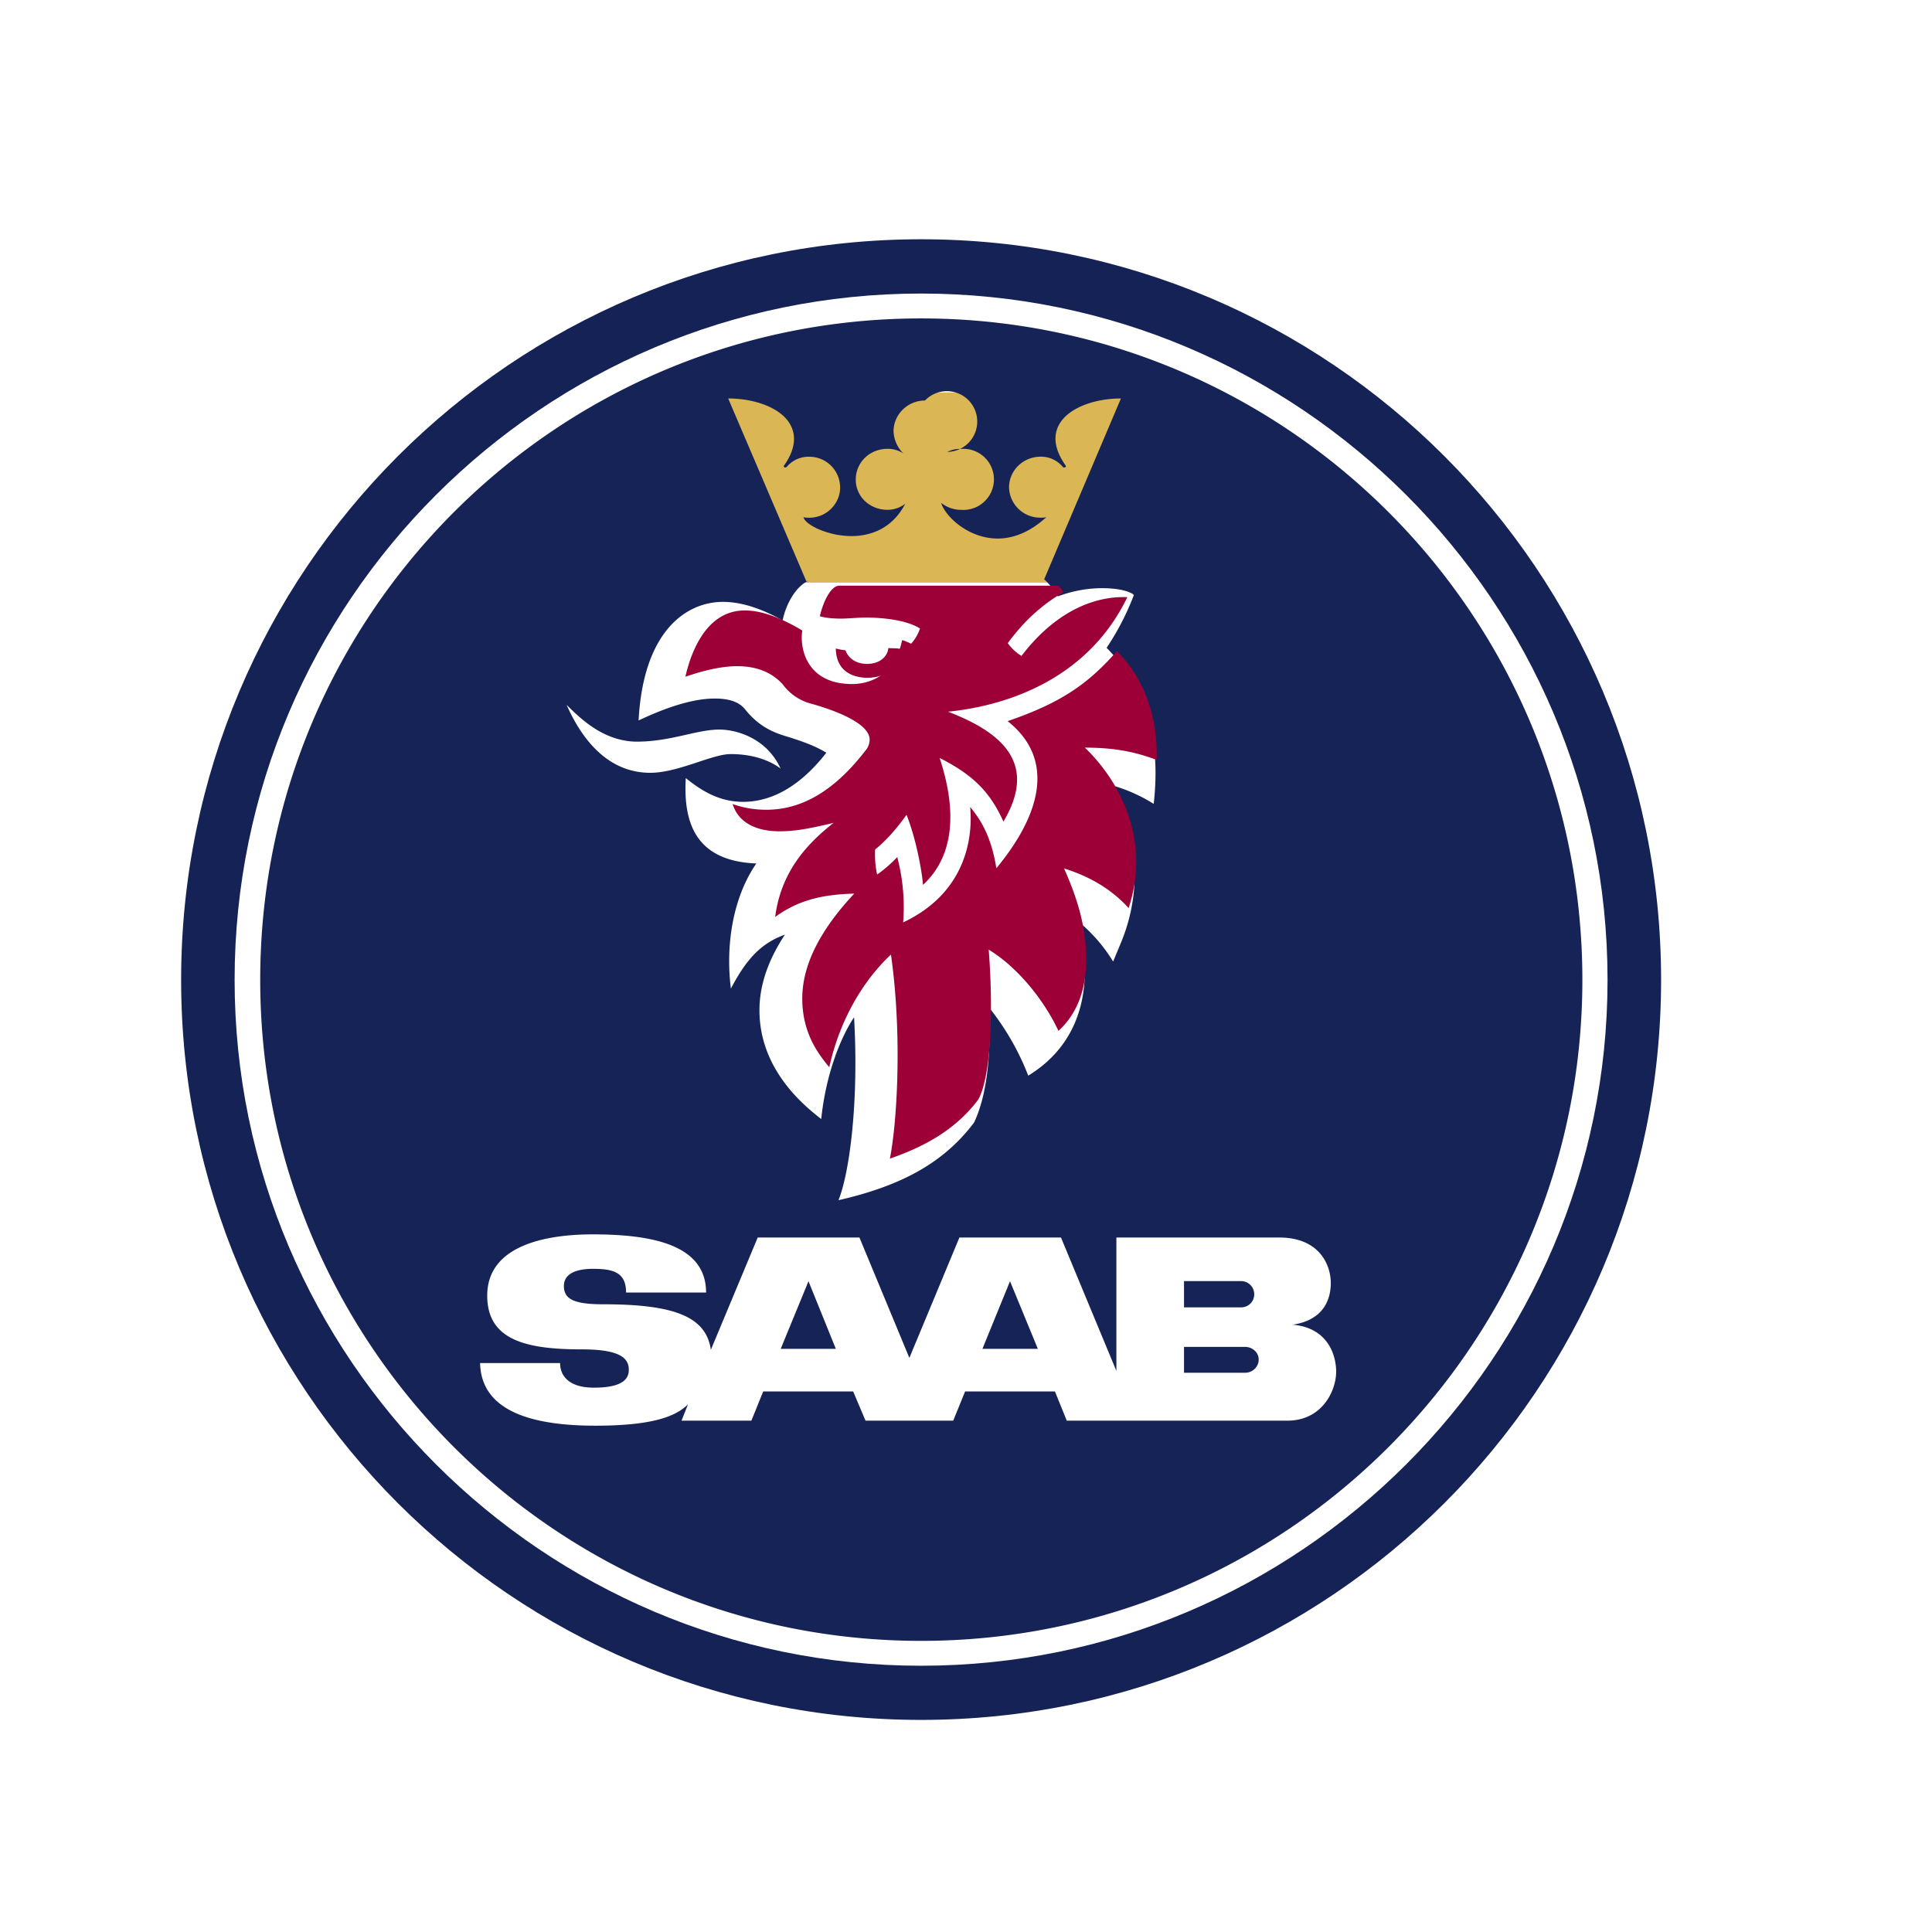 <svg xmlns="http://www.w3.org/2000/svg" xmlns:xlink="http://www.w3.org/1999/xlink" width="32" height="32" viewBox="0 0 32 32"><defs><path id="cars-saab-ic-saab-a" d="M0 .513h24.512v24.524H0z"/></defs><g fill="none" fill-rule="evenodd"><g transform="translate(3 3.45)"><mask id="cars-saab-ic-saab-b" fill="#fff"><use xlink:href="#cars-saab-ic-saab-a"/></mask><path fill="#152256" d="M12.256 1.412c6.263 0 11.37 5.101 11.37 11.368 0 6.256-5.107 11.36-11.37 11.36-6.261 0-11.37-5.104-11.37-11.36 0-6.267 5.109-11.368 11.37-11.368m0 23.625c6.77 0 12.257-5.487 12.257-12.257 0-6.777-5.487-12.267-12.257-12.267C5.488.513 0 6.003 0 12.78c0 6.77 5.488 12.257 12.256 12.257" xmask="url(#cars-saab-ic-saab-b)"/></g><path fill="#DBB654" d="M11.732 6.5h7v3.15h-7z"/><path fill="#162357" d="M9.642 22.35c-.923 0-1.572-.15-1.572-.89 0-.835.975-1.015 1.748-1.015.964 0 1.877.164 1.877.963H10.37c0-.34-.223-.392-.55-.392-.277 0-.48.08-.48.284 0 .223.177.303.652.303 1.18 0 1.704.206 1.782.754l.776-1.86h1.685l.827 1.994.829-1.994h1.682l.918 2.21v-2.21h2.694c.686 0 .857.474.857.752 0 .267-.113.614-.63.692.59.053.719.513.719.78 0 .3-.22.81-.813.81h-3.649l-.196-.484h-1.488l-.197.484h-1.452l-.205-.484h-1.49l-.196.484h-1.157l.107-.269c-.173.163-.49.352-1.533.352-.994 0-1.893-.214-1.91-1.037h1.325c0 .2.133.407.56.407.522 0 .578-.177.578-.297 0-.19-.143-.337-.772-.337m.893-10.066c.566.003 1-.2 1.378-.2.29 0 .787.145 1.015.646-.128-.098-.396-.24-.827-.24-.309 0-.87.31-1.332.31-.726 0-1.15-.593-1.385-1.125.228.225.607.6 1.15.609m1.44-2.315c.294 0 .622.102.988.307.056-.281.233-.589.45-.665-.02.01-.038.011-.057.018L12.061 6.6c.535 0 1.09.23 1.09.67 0 .128-.048.279-.17.448 0 .017.01.024.024.024.008 0 .013 0 .024-.007a.474.474 0 01.378-.17.51.51 0 01.508.51c0 .27-.228.5-.508.5-.038 0-.073 0-.098-.01.013.115.388.314.793.314.33 0 .683-.132.891-.535a.48.48 0 01-.293.1c-.296 0-.526-.22-.526-.5 0-.285.23-.51.526-.51a.46.46 0 01.264.078.543.543 0 01-.164-.368c0-.28.234-.51.52-.51a.503.503 0 11.37.851.479.479 0 01.235-.05.506.506 0 110 1.01.534.534 0 01-.337-.116c.067.223.45.591.938.591.25 0 .527-.1.805-.354-.036.008-.066.008-.091.008a.515.515 0 01-.527-.5c0-.28.231-.51.527-.51a.47.47 0 01.364.17c.008.008.016.008.026.008.012 0 .025-.007.025-.024-.12-.17-.173-.32-.173-.452 0-.436.554-.666 1.084-.666l-1.271 2.995c.083.075.165.175.227.283a2.09 2.09 0 01.737-.136c.19 0 .315.028.343.035 0 0 .154.038.178.08a4.367 4.367 0 01-.451.873c.652.664.902 1.499.78 2.585a2.666 2.666 0 00-.762-.327c.338.53.446.983.446 1.506 0 .389-.08.775-.236 1.143l-.12.289a2.637 2.637 0 00-.593-.677c.054.177.124.566.124.832 0 .703-.276 1.331-.937 1.735a4.29 4.29 0 00-.65-1.13c.03.65-.004 1.393-.248 1.908-.496.656-1.185 1.043-2.245 1.285.178-.44.34-1.599.258-3.03-.211.315-.464.917-.544 1.686-.257-.203-1.023-.8-1.023-1.802 0-.414.143-.83.422-1.253-.39.142-.632.393-.895.894-.091-.719.032-1.508.421-2.072-.94-.038-1.218-.592-1.168-1.414.273.22.563.393.951.393.382 0 .878-.172 1.377-.814-.216-.13-.44-.198-.588-.248-.188-.058-.487-.127-.762-.475-.104-.126-.276-.174-.497-.174-.258 0-.648.072-1.263.363.08-1.5.804-1.964 1.396-1.964m3.283 17.209c6.043 0 10.953-4.911 10.953-10.948 0-6.051-4.91-10.956-10.953-10.956C9.214 5.274 4.31 10.18 4.31 16.23c0 6.037 4.905 10.948 10.947 10.948"/><path fill="#9C0037" d="M14.936 10.753c-.065-.019-.14-.013-.222-.019-.009.119-.121.262-.352.262-.215 0-.324-.123-.358-.225a.965.965 0 01-.16-.03c.004.37.272.485.525.485.186 0 .485-.065.567-.473"/><path fill="#9C0037" d="M12.963 11.333a.85.85 0 00.483.325c.356.1.958.314.958.594a.284.284 0 01-.076.188c-.6.777-1.168.972-1.636.972-.216 0-.405-.039-.557-.095.11.36.476.452.774.452.23 0 .456-.033.898-.14-.474.372-.874.836-.968 1.559.42-.308.855-.374 1.31-.387-.537.574-.861 1.156-.861 1.738 0 .586.278.93.447 1.138.215-.966.706-1.573 1.022-1.866.192 1.347.098 2.81-.018 3.38.563-.197 1.077-.467 1.464-.978.225-.411.246-1.556.173-2.484.516.314.945.89 1.155 1.346.305-.28.46-.674.46-1.188 0-.597-.189-1.103-.367-1.503.416.131.773.332 1.07.656.08-.248.125-.5.125-.748 0-.91-.499-1.574-.851-1.909.553 0 .881.09 1.19.203.019-.562-.124-1.267-.658-1.802-.47.535-.915.854-1.81 1.16.786.626.563 1.53-.187 2.437-.062-.38-.178-.715-.434-1.013.046.501-.064 1.416-1.11 1.91a3.235 3.235 0 00-.098-1.082c-.074.08-.2.197-.333.289a1.542 1.542 0 01-.033-.415c.187-.15.36-.35.52-.574.157.392.254.923.273 1.16.37-.34.65-.963.275-2.102.563.284.84.573 1.057 1.054.576-.967-.03-1.48-.918-1.82 1.057-.107 2.338-.587 2.97-1.897-.427-.019-1.115.138-1.753.973a.785.785 0 01-.227-.211c.263-.363.584-.652.919-.84a.29.29 0 00-.08-.112h-3.632c-.127 0-.258.238-.32.506.095.028.223.039.344.039.14 0 .267-.017.423-.017.25 0 .662.034.892.181a.708.708 0 01-.147.252.97.97 0 00-.149-.06c-.123.597-.551.728-.827.728-.736 0-.874-.563-.827-.887-.366-.219-.68-.332-.952-.332-.635 0-.89.685-.984 1.098.333-.115.618-.175.863-.175.317.002.565.099.748.299"/><path fill="#162357" d="M16.729 21.221l-.457 1.12h.918zm-3.338 0l-.46 1.12h.913zm7.383.216a.218.218 0 00-.218-.218h-.945v.435h.945c.12 0 .218-.093.218-.217m.074 1.08c0-.114-.103-.208-.223-.208h-1.014v.428h1.014c.12 0 .223-.096.223-.22"/></g></svg>
